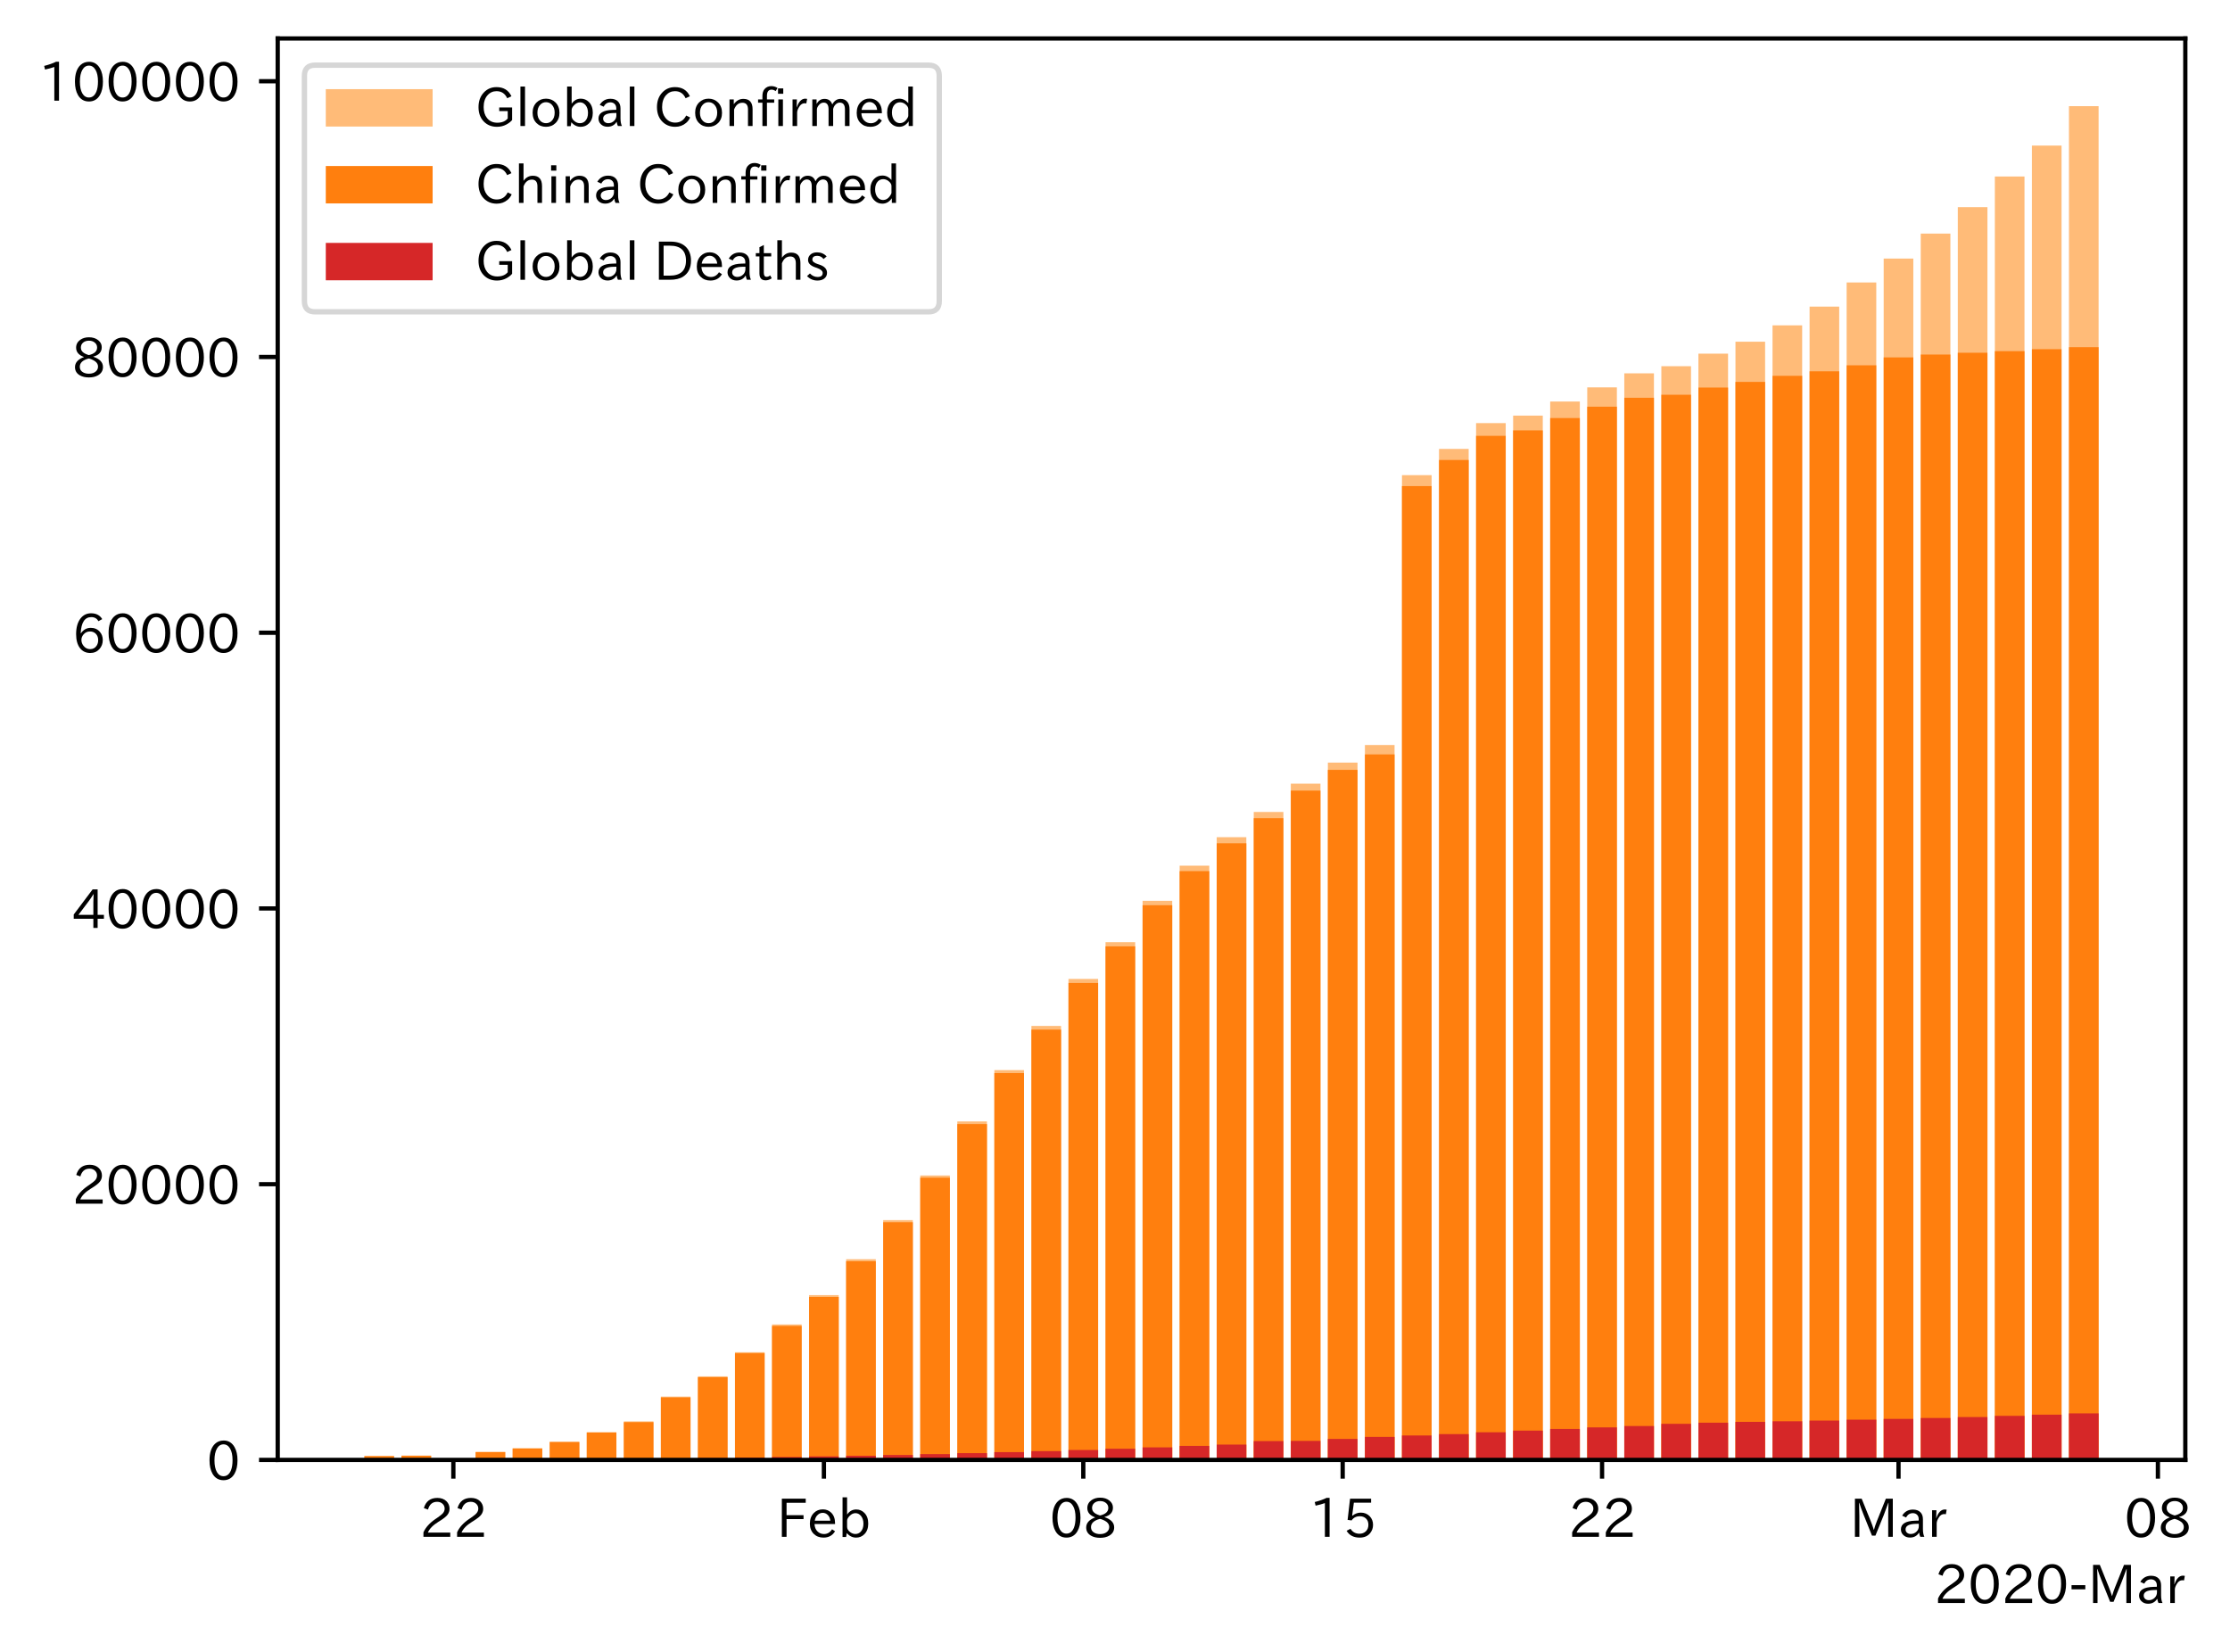 <?xml version="1.0" encoding="utf-8" standalone="no"?>
<!DOCTYPE svg PUBLIC "-//W3C//DTD SVG 1.1//EN"
  "http://www.w3.org/Graphics/SVG/1.1/DTD/svg11.dtd">
<!-- Created with matplotlib (https://matplotlib.org/) -->
<svg height="309.293pt" version="1.1" viewBox="0 0 417.476 309.293" width="417.476pt" xmlns="http://www.w3.org/2000/svg" xmlns:xlink="http://www.w3.org/1999/xlink">
 <defs>
  <style type="text/css">
*{stroke-linecap:butt;stroke-linejoin:round;}
  </style>
 </defs>
 <g id="figure_1">
  <g id="patch_1">
   <path d="M 0 309.293 
L 417.476 309.293 
L 417.476 0 
L 0 0 
z
" style="fill:#ffffff;"/>
  </g>
  <g id="axes_1">
   <g id="patch_2">
    <path d="M 51.991 273.312 
L 409.111 273.312 
L 409.111 7.2 
L 51.991 7.2 
z
" style="fill:#ffffff;"/>
   </g>
   <g id="patch_3">
    <path clip-path="url(#ped56b3bb33)" d="M 68.223 273.312 
L 73.773 273.312 
L 73.773 272.584 
L 68.223 272.584 
z
" style="fill:#ffbb78;"/>
   </g>
   <g id="patch_4">
    <path clip-path="url(#ped56b3bb33)" d="M 75.16 273.312 
L 80.71 273.312 
L 80.71 272.502 
L 75.16 272.502 
z
" style="fill:#ffbb78;"/>
   </g>
   <g id="patch_5">
    <path clip-path="url(#ped56b3bb33)" d="M 89.035 273.312 
L 94.584 273.312 
L 94.584 271.812 
L 89.035 271.812 
z
" style="fill:#ffbb78;"/>
   </g>
   <g id="patch_6">
    <path clip-path="url(#ped56b3bb33)" d="M 95.972 273.312 
L 101.521 273.312 
L 101.521 271.128 
L 95.972 271.128 
z
" style="fill:#ffbb78;"/>
   </g>
   <g id="patch_7">
    <path clip-path="url(#ped56b3bb33)" d="M 102.909 273.312 
L 108.458 273.312 
L 108.458 269.905 
L 102.909 269.905 
z
" style="fill:#ffbb78;"/>
   </g>
   <g id="patch_8">
    <path clip-path="url(#ped56b3bb33)" d="M 109.846 273.312 
L 115.395 273.312 
L 115.395 268.114 
L 109.846 268.114 
z
" style="fill:#ffbb78;"/>
   </g>
   <g id="patch_9">
    <path clip-path="url(#ped56b3bb33)" d="M 116.783 273.312 
L 122.332 273.312 
L 122.332 266.09 
L 116.783 266.09 
z
" style="fill:#ffbb78;"/>
   </g>
   <g id="patch_10">
    <path clip-path="url(#ped56b3bb33)" d="M 123.72 273.312 
L 129.27 273.312 
L 129.27 261.457 
L 123.72 261.457 
z
" style="fill:#ffbb78;"/>
   </g>
   <g id="patch_11">
    <path clip-path="url(#ped56b3bb33)" d="M 130.657 273.312 
L 136.207 273.312 
L 136.207 257.658 
L 130.657 257.658 
z
" style="fill:#ffbb78;"/>
   </g>
   <g id="patch_12">
    <path clip-path="url(#ped56b3bb33)" d="M 137.594 273.312 
L 143.144 273.312 
L 143.144 253.133 
L 137.594 253.133 
z
" style="fill:#ffbb78;"/>
   </g>
   <g id="patch_13">
    <path clip-path="url(#ped56b3bb33)" d="M 144.531 273.312 
L 150.081 273.312 
L 150.081 247.95 
L 144.531 247.95 
z
" style="fill:#ffbb78;"/>
   </g>
   <g id="patch_14">
    <path clip-path="url(#ped56b3bb33)" d="M 151.468 273.312 
L 157.018 273.312 
L 157.018 242.461 
L 151.468 242.461 
z
" style="fill:#ffbb78;"/>
   </g>
   <g id="patch_15">
    <path clip-path="url(#ped56b3bb33)" d="M 158.405 273.312 
L 163.955 273.312 
L 163.955 235.739 
L 158.405 235.739 
z
" style="fill:#ffbb78;"/>
   </g>
   <g id="patch_16">
    <path clip-path="url(#ped56b3bb33)" d="M 165.342 273.312 
L 170.892 273.312 
L 170.892 228.425 
L 165.342 228.425 
z
" style="fill:#ffbb78;"/>
   </g>
   <g id="patch_17">
    <path clip-path="url(#ped56b3bb33)" d="M 172.279 273.312 
L 177.829 273.312 
L 177.829 220.065 
L 172.279 220.065 
z
" style="fill:#ffbb78;"/>
   </g>
   <g id="patch_18">
    <path clip-path="url(#ped56b3bb33)" d="M 179.216 273.312 
L 184.766 273.312 
L 184.766 209.937 
L 179.216 209.937 
z
" style="fill:#ffbb78;"/>
   </g>
   <g id="patch_19">
    <path clip-path="url(#ped56b3bb33)" d="M 186.153 273.312 
L 191.703 273.312 
L 191.703 200.33 
L 186.153 200.33 
z
" style="fill:#ffbb78;"/>
   </g>
   <g id="patch_20">
    <path clip-path="url(#ped56b3bb33)" d="M 193.09 273.312 
L 198.64 273.312 
L 198.64 192.057 
L 193.09 192.057 
z
" style="fill:#ffbb78;"/>
   </g>
   <g id="patch_21">
    <path clip-path="url(#ped56b3bb33)" d="M 200.028 273.312 
L 205.577 273.312 
L 205.577 183.269 
L 200.028 183.269 
z
" style="fill:#ffbb78;"/>
   </g>
   <g id="patch_22">
    <path clip-path="url(#ped56b3bb33)" d="M 206.965 273.312 
L 212.514 273.312 
L 212.514 176.372 
L 206.965 176.372 
z
" style="fill:#ffbb78;"/>
   </g>
   <g id="patch_23">
    <path clip-path="url(#ped56b3bb33)" d="M 213.902 273.312 
L 219.451 273.312 
L 219.451 168.639 
L 213.902 168.639 
z
" style="fill:#ffbb78;"/>
   </g>
   <g id="patch_24">
    <path clip-path="url(#ped56b3bb33)" d="M 220.839 273.312 
L 226.388 273.312 
L 226.388 162.06 
L 220.839 162.06 
z
" style="fill:#ffbb78;"/>
   </g>
   <g id="patch_25">
    <path clip-path="url(#ped56b3bb33)" d="M 227.776 273.312 
L 233.325 273.312 
L 233.325 156.723 
L 227.776 156.723 
z
" style="fill:#ffbb78;"/>
   </g>
   <g id="patch_26">
    <path clip-path="url(#ped56b3bb33)" d="M 234.713 273.312 
L 240.263 273.312 
L 240.263 152.01 
L 234.713 152.01 
z
" style="fill:#ffbb78;"/>
   </g>
   <g id="patch_27">
    <path clip-path="url(#ped56b3bb33)" d="M 241.65 273.312 
L 247.2 273.312 
L 247.2 146.703 
L 241.65 146.703 
z
" style="fill:#ffbb78;"/>
   </g>
   <g id="patch_28">
    <path clip-path="url(#ped56b3bb33)" d="M 248.587 273.312 
L 254.137 273.312 
L 254.137 142.762 
L 248.587 142.762 
z
" style="fill:#ffbb78;"/>
   </g>
   <g id="patch_29">
    <path clip-path="url(#ped56b3bb33)" d="M 255.524 273.312 
L 261.074 273.312 
L 261.074 139.466 
L 255.524 139.466 
z
" style="fill:#ffbb78;"/>
   </g>
   <g id="patch_30">
    <path clip-path="url(#ped56b3bb33)" d="M 262.461 273.312 
L 268.011 273.312 
L 268.011 88.949 
L 262.461 88.949 
z
" style="fill:#ffbb78;"/>
   </g>
   <g id="patch_31">
    <path clip-path="url(#ped56b3bb33)" d="M 269.398 273.312 
L 274.948 273.312 
L 274.948 84.037 
L 269.398 84.037 
z
" style="fill:#ffbb78;"/>
   </g>
   <g id="patch_32">
    <path clip-path="url(#ped56b3bb33)" d="M 276.335 273.312 
L 281.885 273.312 
L 281.885 79.206 
L 276.335 79.206 
z
" style="fill:#ffbb78;"/>
   </g>
   <g id="patch_33">
    <path clip-path="url(#ped56b3bb33)" d="M 283.272 273.312 
L 288.822 273.312 
L 288.822 77.801 
L 283.272 77.801 
z
" style="fill:#ffbb78;"/>
   </g>
   <g id="patch_34">
    <path clip-path="url(#ped56b3bb33)" d="M 290.209 273.312 
L 295.759 273.312 
L 295.759 75.166 
L 290.209 75.166 
z
" style="fill:#ffbb78;"/>
   </g>
   <g id="patch_35">
    <path clip-path="url(#ped56b3bb33)" d="M 297.146 273.312 
L 302.696 273.312 
L 302.696 72.521 
L 297.146 72.521 
z
" style="fill:#ffbb78;"/>
   </g>
   <g id="patch_36">
    <path clip-path="url(#ped56b3bb33)" d="M 304.083 273.312 
L 309.633 273.312 
L 309.633 69.896 
L 304.083 69.896 
z
" style="fill:#ffbb78;"/>
   </g>
   <g id="patch_37">
    <path clip-path="url(#ped56b3bb33)" d="M 311.021 273.312 
L 316.57 273.312 
L 316.57 68.553 
L 311.021 68.553 
z
" style="fill:#ffbb78;"/>
   </g>
   <g id="patch_38">
    <path clip-path="url(#ped56b3bb33)" d="M 317.958 273.312 
L 323.507 273.312 
L 323.507 66.21 
L 317.958 66.21 
z
" style="fill:#ffbb78;"/>
   </g>
   <g id="patch_39">
    <path clip-path="url(#ped56b3bb33)" d="M 324.895 273.312 
L 330.444 273.312 
L 330.444 63.964 
L 324.895 63.964 
z
" style="fill:#ffbb78;"/>
   </g>
   <g id="patch_40">
    <path clip-path="url(#ped56b3bb33)" d="M 331.832 273.312 
L 337.381 273.312 
L 337.381 60.906 
L 331.832 60.906 
z
" style="fill:#ffbb78;"/>
   </g>
   <g id="patch_41">
    <path clip-path="url(#ped56b3bb33)" d="M 338.769 273.312 
L 344.318 273.312 
L 344.318 57.401 
L 338.769 57.401 
z
" style="fill:#ffbb78;"/>
   </g>
   <g id="patch_42">
    <path clip-path="url(#ped56b3bb33)" d="M 345.706 273.312 
L 351.256 273.312 
L 351.256 52.881 
L 345.706 52.881 
z
" style="fill:#ffbb78;"/>
   </g>
   <g id="patch_43">
    <path clip-path="url(#ped56b3bb33)" d="M 352.643 273.312 
L 358.193 273.312 
L 358.193 48.406 
L 352.643 48.406 
z
" style="fill:#ffbb78;"/>
   </g>
   <g id="patch_44">
    <path clip-path="url(#ped56b3bb33)" d="M 359.58 273.312 
L 365.13 273.312 
L 365.13 43.731 
L 359.58 43.731 
z
" style="fill:#ffbb78;"/>
   </g>
   <g id="patch_45">
    <path clip-path="url(#ped56b3bb33)" d="M 366.517 273.312 
L 372.067 273.312 
L 372.067 38.771 
L 366.517 38.771 
z
" style="fill:#ffbb78;"/>
   </g>
   <g id="patch_46">
    <path clip-path="url(#ped56b3bb33)" d="M 373.454 273.312 
L 379.004 273.312 
L 379.004 33.041 
L 373.454 33.041 
z
" style="fill:#ffbb78;"/>
   </g>
   <g id="patch_47">
    <path clip-path="url(#ped56b3bb33)" d="M 380.391 273.312 
L 385.941 273.312 
L 385.941 27.251 
L 380.391 27.251 
z
" style="fill:#ffbb78;"/>
   </g>
   <g id="patch_48">
    <path clip-path="url(#ped56b3bb33)" d="M 387.328 273.312 
L 392.878 273.312 
L 392.878 19.872 
L 387.328 19.872 
z
" style="fill:#ffbb78;"/>
   </g>
   <g id="patch_49">
    <path clip-path="url(#ped56b3bb33)" d="M 68.223 273.312 
L 73.773 273.312 
L 73.773 272.594 
L 68.223 272.594 
z
" style="fill:#ff7f0e;"/>
   </g>
   <g id="patch_50">
    <path clip-path="url(#ped56b3bb33)" d="M 75.16 273.312 
L 80.71 273.312 
L 80.71 272.514 
L 75.16 272.514 
z
" style="fill:#ff7f0e;"/>
   </g>
   <g id="patch_51">
    <path clip-path="url(#ped56b3bb33)" d="M 89.035 273.312 
L 94.584 273.312 
L 94.584 271.838 
L 89.035 271.838 
z
" style="fill:#ff7f0e;"/>
   </g>
   <g id="patch_52">
    <path clip-path="url(#ped56b3bb33)" d="M 95.972 273.312 
L 101.521 273.312 
L 101.521 271.17 
L 95.972 271.17 
z
" style="fill:#ff7f0e;"/>
   </g>
   <g id="patch_53">
    <path clip-path="url(#ped56b3bb33)" d="M 102.909 273.312 
L 108.458 273.312 
L 108.458 269.964 
L 102.909 269.964 
z
" style="fill:#ff7f0e;"/>
   </g>
   <g id="patch_54">
    <path clip-path="url(#ped56b3bb33)" d="M 109.846 273.312 
L 115.395 273.312 
L 115.395 268.189 
L 109.846 268.189 
z
" style="fill:#ff7f0e;"/>
   </g>
   <g id="patch_55">
    <path clip-path="url(#ped56b3bb33)" d="M 116.783 273.312 
L 122.332 273.312 
L 122.332 266.237 
L 116.783 266.237 
z
" style="fill:#ff7f0e;"/>
   </g>
   <g id="patch_56">
    <path clip-path="url(#ped56b3bb33)" d="M 123.72 273.312 
L 129.27 273.312 
L 129.27 261.602 
L 123.72 261.602 
z
" style="fill:#ff7f0e;"/>
   </g>
   <g id="patch_57">
    <path clip-path="url(#ped56b3bb33)" d="M 130.657 273.312 
L 136.207 273.312 
L 136.207 257.833 
L 130.657 257.833 
z
" style="fill:#ff7f0e;"/>
   </g>
   <g id="patch_58">
    <path clip-path="url(#ped56b3bb33)" d="M 137.594 273.312 
L 143.144 273.312 
L 143.144 253.345 
L 137.594 253.345 
z
" style="fill:#ff7f0e;"/>
   </g>
   <g id="patch_59">
    <path clip-path="url(#ped56b3bb33)" d="M 144.531 273.312 
L 150.081 273.312 
L 150.081 248.224 
L 144.531 248.224 
z
" style="fill:#ff7f0e;"/>
   </g>
   <g id="patch_60">
    <path clip-path="url(#ped56b3bb33)" d="M 151.468 273.312 
L 157.018 273.312 
L 157.018 242.801 
L 151.468 242.801 
z
" style="fill:#ff7f0e;"/>
   </g>
   <g id="patch_61">
    <path clip-path="url(#ped56b3bb33)" d="M 158.405 273.312 
L 163.955 273.312 
L 163.955 236.116 
L 158.405 236.116 
z
" style="fill:#ff7f0e;"/>
   </g>
   <g id="patch_62">
    <path clip-path="url(#ped56b3bb33)" d="M 165.342 273.312 
L 170.892 273.312 
L 170.892 228.82 
L 165.342 228.82 
z
" style="fill:#ff7f0e;"/>
   </g>
   <g id="patch_63">
    <path clip-path="url(#ped56b3bb33)" d="M 172.279 273.312 
L 177.829 273.312 
L 177.829 220.475 
L 172.279 220.475 
z
" style="fill:#ff7f0e;"/>
   </g>
   <g id="patch_64">
    <path clip-path="url(#ped56b3bb33)" d="M 179.216 273.312 
L 184.766 273.312 
L 184.766 210.429 
L 179.216 210.429 
z
" style="fill:#ff7f0e;"/>
   </g>
   <g id="patch_65">
    <path clip-path="url(#ped56b3bb33)" d="M 186.153 273.312 
L 191.703 273.312 
L 191.703 200.887 
L 186.153 200.887 
z
" style="fill:#ff7f0e;"/>
   </g>
   <g id="patch_66">
    <path clip-path="url(#ped56b3bb33)" d="M 193.09 273.312 
L 198.64 273.312 
L 198.64 192.754 
L 193.09 192.754 
z
" style="fill:#ff7f0e;"/>
   </g>
   <g id="patch_67">
    <path clip-path="url(#ped56b3bb33)" d="M 200.028 273.312 
L 205.577 273.312 
L 205.577 184.012 
L 200.028 184.012 
z
" style="fill:#ff7f0e;"/>
   </g>
   <g id="patch_68">
    <path clip-path="url(#ped56b3bb33)" d="M 206.965 273.312 
L 212.514 273.312 
L 212.514 177.165 
L 206.965 177.165 
z
" style="fill:#ff7f0e;"/>
   </g>
   <g id="patch_69">
    <path clip-path="url(#ped56b3bb33)" d="M 213.902 273.312 
L 219.451 273.312 
L 219.451 169.463 
L 213.902 169.463 
z
" style="fill:#ff7f0e;"/>
   </g>
   <g id="patch_70">
    <path clip-path="url(#ped56b3bb33)" d="M 220.839 273.312 
L 226.388 273.312 
L 226.388 163.08 
L 220.839 163.08 
z
" style="fill:#ff7f0e;"/>
   </g>
   <g id="patch_71">
    <path clip-path="url(#ped56b3bb33)" d="M 227.776 273.312 
L 233.325 273.312 
L 233.325 157.861 
L 227.776 157.861 
z
" style="fill:#ff7f0e;"/>
   </g>
   <g id="patch_72">
    <path clip-path="url(#ped56b3bb33)" d="M 234.713 273.312 
L 240.263 273.312 
L 240.263 153.163 
L 234.713 153.163 
z
" style="fill:#ff7f0e;"/>
   </g>
   <g id="patch_73">
    <path clip-path="url(#ped56b3bb33)" d="M 241.65 273.312 
L 247.2 273.312 
L 247.2 148.006 
L 241.65 148.006 
z
" style="fill:#ff7f0e;"/>
   </g>
   <g id="patch_74">
    <path clip-path="url(#ped56b3bb33)" d="M 248.587 273.312 
L 254.137 273.312 
L 254.137 144.119 
L 248.587 144.119 
z
" style="fill:#ff7f0e;"/>
   </g>
   <g id="patch_75">
    <path clip-path="url(#ped56b3bb33)" d="M 255.524 273.312 
L 261.074 273.312 
L 261.074 141.229 
L 255.524 141.229 
z
" style="fill:#ff7f0e;"/>
   </g>
   <g id="patch_76">
    <path clip-path="url(#ped56b3bb33)" d="M 262.461 273.312 
L 268.011 273.312 
L 268.011 90.998 
L 262.461 90.998 
z
" style="fill:#ff7f0e;"/>
   </g>
   <g id="patch_77">
    <path clip-path="url(#ped56b3bb33)" d="M 269.398 273.312 
L 274.948 273.312 
L 274.948 86.112 
L 269.398 86.112 
z
" style="fill:#ff7f0e;"/>
   </g>
   <g id="patch_78">
    <path clip-path="url(#ped56b3bb33)" d="M 276.335 273.312 
L 281.885 273.312 
L 281.885 81.59 
L 276.335 81.59 
z
" style="fill:#ff7f0e;"/>
   </g>
   <g id="patch_79">
    <path clip-path="url(#ped56b3bb33)" d="M 283.272 273.312 
L 288.822 273.312 
L 288.822 80.571 
L 283.272 80.571 
z
" style="fill:#ff7f0e;"/>
   </g>
   <g id="patch_80">
    <path clip-path="url(#ped56b3bb33)" d="M 290.209 273.312 
L 295.759 273.312 
L 295.759 78.263 
L 290.209 78.263 
z
" style="fill:#ff7f0e;"/>
   </g>
   <g id="patch_81">
    <path clip-path="url(#ped56b3bb33)" d="M 297.146 273.312 
L 302.696 273.312 
L 302.696 76.139 
L 297.146 76.139 
z
" style="fill:#ff7f0e;"/>
   </g>
   <g id="patch_82">
    <path clip-path="url(#ped56b3bb33)" d="M 304.083 273.312 
L 309.633 273.312 
L 309.633 74.462 
L 304.083 74.462 
z
" style="fill:#ff7f0e;"/>
   </g>
   <g id="patch_83">
    <path clip-path="url(#ped56b3bb33)" d="M 311.021 273.312 
L 316.57 273.312 
L 316.57 73.894 
L 311.021 73.894 
z
" style="fill:#ff7f0e;"/>
   </g>
   <g id="patch_84">
    <path clip-path="url(#ped56b3bb33)" d="M 317.958 273.312 
L 323.507 273.312 
L 323.507 72.557 
L 317.958 72.557 
z
" style="fill:#ff7f0e;"/>
   </g>
   <g id="patch_85">
    <path clip-path="url(#ped56b3bb33)" d="M 324.895 273.312 
L 330.444 273.312 
L 330.444 71.496 
L 324.895 71.496 
z
" style="fill:#ff7f0e;"/>
   </g>
   <g id="patch_86">
    <path clip-path="url(#ped56b3bb33)" d="M 331.832 273.312 
L 337.381 273.312 
L 337.381 70.363 
L 331.832 70.363 
z
" style="fill:#ff7f0e;"/>
   </g>
   <g id="patch_87">
    <path clip-path="url(#ped56b3bb33)" d="M 338.769 273.312 
L 344.318 273.312 
L 344.318 69.508 
L 338.769 69.508 
z
" style="fill:#ff7f0e;"/>
   </g>
   <g id="patch_88">
    <path clip-path="url(#ped56b3bb33)" d="M 345.706 273.312 
L 351.256 273.312 
L 351.256 68.391 
L 345.706 68.391 
z
" style="fill:#ff7f0e;"/>
   </g>
   <g id="patch_89">
    <path clip-path="url(#ped56b3bb33)" d="M 352.643 273.312 
L 358.193 273.312 
L 358.193 66.909 
L 352.643 66.909 
z
" style="fill:#ff7f0e;"/>
   </g>
   <g id="patch_90">
    <path clip-path="url(#ped56b3bb33)" d="M 359.58 273.312 
L 365.13 273.312 
L 365.13 66.378 
L 359.58 66.378 
z
" style="fill:#ff7f0e;"/>
   </g>
   <g id="patch_91">
    <path clip-path="url(#ped56b3bb33)" d="M 366.517 273.312 
L 372.067 273.312 
L 372.067 66.042 
L 366.517 66.042 
z
" style="fill:#ff7f0e;"/>
   </g>
   <g id="patch_92">
    <path clip-path="url(#ped56b3bb33)" d="M 373.454 273.312 
L 379.004 273.312 
L 379.004 65.738 
L 373.454 65.738 
z
" style="fill:#ff7f0e;"/>
   </g>
   <g id="patch_93">
    <path clip-path="url(#ped56b3bb33)" d="M 380.391 273.312 
L 385.941 273.312 
L 385.941 65.368 
L 380.391 65.368 
z
" style="fill:#ff7f0e;"/>
   </g>
   <g id="patch_94">
    <path clip-path="url(#ped56b3bb33)" d="M 387.328 273.312 
L 392.878 273.312 
L 392.878 64.992 
L 387.328 64.992 
z
" style="fill:#ff7f0e;"/>
   </g>
   <g id="patch_95">
    <path clip-path="url(#ped56b3bb33)" d="M 68.223 273.312 
L 73.773 273.312 
L 73.773 273.297 
L 68.223 273.297 
z
" style="fill:#d62728;"/>
   </g>
   <g id="patch_96">
    <path clip-path="url(#ped56b3bb33)" d="M 75.16 273.312 
L 80.71 273.312 
L 80.71 273.297 
L 75.16 273.297 
z
" style="fill:#d62728;"/>
   </g>
   <g id="patch_97">
    <path clip-path="url(#ped56b3bb33)" d="M 89.035 273.312 
L 94.584 273.312 
L 94.584 273.268 
L 89.035 273.268 
z
" style="fill:#d62728;"/>
   </g>
   <g id="patch_98">
    <path clip-path="url(#ped56b3bb33)" d="M 95.972 273.312 
L 101.521 273.312 
L 101.521 273.247 
L 95.972 273.247 
z
" style="fill:#d62728;"/>
   </g>
   <g id="patch_99">
    <path clip-path="url(#ped56b3bb33)" d="M 102.909 273.312 
L 108.458 273.312 
L 108.458 273.206 
L 102.909 273.206 
z
" style="fill:#d62728;"/>
   </g>
   <g id="patch_100">
    <path clip-path="url(#ped56b3bb33)" d="M 109.846 273.312 
L 115.395 273.312 
L 115.395 273.167 
L 109.846 273.167 
z
" style="fill:#d62728;"/>
   </g>
   <g id="patch_101">
    <path clip-path="url(#ped56b3bb33)" d="M 116.783 273.312 
L 122.332 273.312 
L 122.332 273.106 
L 116.783 273.106 
z
" style="fill:#d62728;"/>
   </g>
   <g id="patch_102">
    <path clip-path="url(#ped56b3bb33)" d="M 123.72 273.312 
L 129.27 273.312 
L 129.27 273.038 
L 123.72 273.038 
z
" style="fill:#d62728;"/>
   </g>
   <g id="patch_103">
    <path clip-path="url(#ped56b3bb33)" d="M 130.657 273.312 
L 136.207 273.312 
L 136.207 272.971 
L 130.657 272.971 
z
" style="fill:#d62728;"/>
   </g>
   <g id="patch_104">
    <path clip-path="url(#ped56b3bb33)" d="M 137.594 273.312 
L 143.144 273.312 
L 143.144 272.873 
L 137.594 272.873 
z
" style="fill:#d62728;"/>
   </g>
   <g id="patch_105">
    <path clip-path="url(#ped56b3bb33)" d="M 144.531 273.312 
L 150.081 273.312 
L 150.081 272.762 
L 144.531 272.762 
z
" style="fill:#d62728;"/>
   </g>
   <g id="patch_106">
    <path clip-path="url(#ped56b3bb33)" d="M 151.468 273.312 
L 157.018 273.312 
L 157.018 272.644 
L 151.468 272.644 
z
" style="fill:#d62728;"/>
   </g>
   <g id="patch_107">
    <path clip-path="url(#ped56b3bb33)" d="M 158.405 273.312 
L 163.955 273.312 
L 163.955 272.525 
L 158.405 272.525 
z
" style="fill:#d62728;"/>
   </g>
   <g id="patch_108">
    <path clip-path="url(#ped56b3bb33)" d="M 165.342 273.312 
L 170.892 273.312 
L 170.892 272.378 
L 165.342 272.378 
z
" style="fill:#d62728;"/>
   </g>
   <g id="patch_109">
    <path clip-path="url(#ped56b3bb33)" d="M 172.279 273.312 
L 177.829 273.312 
L 177.829 272.212 
L 172.279 272.212 
z
" style="fill:#d62728;"/>
   </g>
   <g id="patch_110">
    <path clip-path="url(#ped56b3bb33)" d="M 179.216 273.312 
L 184.766 273.312 
L 184.766 272.042 
L 179.216 272.042 
z
" style="fill:#d62728;"/>
   </g>
   <g id="patch_111">
    <path clip-path="url(#ped56b3bb33)" d="M 186.153 273.312 
L 191.703 273.312 
L 191.703 271.854 
L 186.153 271.854 
z
" style="fill:#d62728;"/>
   </g>
   <g id="patch_112">
    <path clip-path="url(#ped56b3bb33)" d="M 193.09 273.312 
L 198.64 273.312 
L 198.64 271.665 
L 193.09 271.665 
z
" style="fill:#d62728;"/>
   </g>
   <g id="patch_113">
    <path clip-path="url(#ped56b3bb33)" d="M 200.028 273.312 
L 205.577 273.312 
L 205.577 271.443 
L 200.028 271.443 
z
" style="fill:#d62728;"/>
   </g>
   <g id="patch_114">
    <path clip-path="url(#ped56b3bb33)" d="M 206.965 273.312 
L 212.514 273.312 
L 212.514 271.214 
L 206.965 271.214 
z
" style="fill:#d62728;"/>
   </g>
   <g id="patch_115">
    <path clip-path="url(#ped56b3bb33)" d="M 213.902 273.312 
L 219.451 273.312 
L 219.451 270.963 
L 213.902 270.963 
z
" style="fill:#d62728;"/>
   </g>
   <g id="patch_116">
    <path clip-path="url(#ped56b3bb33)" d="M 220.839 273.312 
L 226.388 273.312 
L 226.388 270.684 
L 220.839 270.684 
z
" style="fill:#d62728;"/>
   </g>
   <g id="patch_117">
    <path clip-path="url(#ped56b3bb33)" d="M 227.776 273.312 
L 233.325 273.312 
L 233.325 270.434 
L 227.776 270.434 
z
" style="fill:#d62728;"/>
   </g>
   <g id="patch_118">
    <path clip-path="url(#ped56b3bb33)" d="M 234.713 273.312 
L 240.263 273.312 
L 240.263 269.779 
L 234.713 269.779 
z
" style="fill:#d62728;"/>
   </g>
   <g id="patch_119">
    <path clip-path="url(#ped56b3bb33)" d="M 241.65 273.312 
L 247.2 273.312 
L 247.2 269.742 
L 241.65 269.742 
z
" style="fill:#d62728;"/>
   </g>
   <g id="patch_120">
    <path clip-path="url(#ped56b3bb33)" d="M 248.587 273.312 
L 254.137 273.312 
L 254.137 269.373 
L 248.587 269.373 
z
" style="fill:#d62728;"/>
   </g>
   <g id="patch_121">
    <path clip-path="url(#ped56b3bb33)" d="M 255.524 273.312 
L 261.074 273.312 
L 261.074 269.004 
L 255.524 269.004 
z
" style="fill:#d62728;"/>
   </g>
   <g id="patch_122">
    <path clip-path="url(#ped56b3bb33)" d="M 262.461 273.312 
L 268.011 273.312 
L 268.011 268.731 
L 262.461 268.731 
z
" style="fill:#d62728;"/>
   </g>
   <g id="patch_123">
    <path clip-path="url(#ped56b3bb33)" d="M 269.398 273.312 
L 274.948 273.312 
L 274.948 268.478 
L 269.398 268.478 
z
" style="fill:#d62728;"/>
   </g>
   <g id="patch_124">
    <path clip-path="url(#ped56b3bb33)" d="M 276.335 273.312 
L 281.885 273.312 
L 281.885 268.127 
L 276.335 268.127 
z
" style="fill:#d62728;"/>
   </g>
   <g id="patch_125">
    <path clip-path="url(#ped56b3bb33)" d="M 283.272 273.312 
L 288.822 273.312 
L 288.822 267.817 
L 283.272 267.817 
z
" style="fill:#d62728;"/>
   </g>
   <g id="patch_126">
    <path clip-path="url(#ped56b3bb33)" d="M 290.209 273.312 
L 295.759 273.312 
L 295.759 267.512 
L 290.209 267.512 
z
" style="fill:#d62728;"/>
   </g>
   <g id="patch_127">
    <path clip-path="url(#ped56b3bb33)" d="M 297.146 273.312 
L 302.696 273.312 
L 302.696 267.223 
L 297.146 267.223 
z
" style="fill:#d62728;"/>
   </g>
   <g id="patch_128">
    <path clip-path="url(#ped56b3bb33)" d="M 304.083 273.312 
L 309.633 273.312 
L 309.633 266.957 
L 304.083 266.957 
z
" style="fill:#d62728;"/>
   </g>
   <g id="patch_129">
    <path clip-path="url(#ped56b3bb33)" d="M 311.021 273.312 
L 316.57 273.312 
L 316.57 266.555 
L 311.021 266.555 
z
" style="fill:#d62728;"/>
   </g>
   <g id="patch_130">
    <path clip-path="url(#ped56b3bb33)" d="M 317.958 273.312 
L 323.507 273.312 
L 323.507 266.343 
L 317.958 266.343 
z
" style="fill:#d62728;"/>
   </g>
   <g id="patch_131">
    <path clip-path="url(#ped56b3bb33)" d="M 324.895 273.312 
L 330.444 273.312 
L 330.444 266.186 
L 324.895 266.186 
z
" style="fill:#d62728;"/>
   </g>
   <g id="patch_132">
    <path clip-path="url(#ped56b3bb33)" d="M 331.832 273.312 
L 337.381 273.312 
L 337.381 266.075 
L 331.832 266.075 
z
" style="fill:#d62728;"/>
   </g>
   <g id="patch_133">
    <path clip-path="url(#ped56b3bb33)" d="M 338.769 273.312 
L 344.318 273.312 
L 344.318 265.935 
L 338.769 265.935 
z
" style="fill:#d62728;"/>
   </g>
   <g id="patch_134">
    <path clip-path="url(#ped56b3bb33)" d="M 345.706 273.312 
L 351.256 273.312 
L 351.256 265.765 
L 345.706 265.765 
z
" style="fill:#d62728;"/>
   </g>
   <g id="patch_135">
    <path clip-path="url(#ped56b3bb33)" d="M 352.643 273.312 
L 358.193 273.312 
L 358.193 265.628 
L 352.643 265.628 
z
" style="fill:#d62728;"/>
   </g>
   <g id="patch_136">
    <path clip-path="url(#ped56b3bb33)" d="M 359.58 273.312 
L 365.13 273.312 
L 365.13 265.458 
L 359.58 265.458 
z
" style="fill:#d62728;"/>
   </g>
   <g id="patch_137">
    <path clip-path="url(#ped56b3bb33)" d="M 366.517 273.312 
L 372.067 273.312 
L 372.067 265.28 
L 366.517 265.28 
z
" style="fill:#d62728;"/>
   </g>
   <g id="patch_138">
    <path clip-path="url(#ped56b3bb33)" d="M 373.454 273.312 
L 379.004 273.312 
L 379.004 265.058 
L 373.454 265.058 
z
" style="fill:#d62728;"/>
   </g>
   <g id="patch_139">
    <path clip-path="url(#ped56b3bb33)" d="M 380.391 273.312 
L 385.941 273.312 
L 385.941 264.841 
L 380.391 264.841 
z
" style="fill:#d62728;"/>
   </g>
   <g id="patch_140">
    <path clip-path="url(#ped56b3bb33)" d="M 387.328 273.312 
L 392.878 273.312 
L 392.878 264.588 
L 387.328 264.588 
z
" style="fill:#d62728;"/>
   </g>
   <g id="matplotlib.axis_1">
    <g id="xtick_1">
     <g id="line2d_1">
      <defs>
       <path d="M 0 0 
L 0 3.5 
" id="m14b916d8b8" style="stroke:#000000;stroke-width:0.8;"/>
      </defs>
      <g>
       <use style="stroke:#000000;stroke-width:0.8;" x="84.872" xlink:href="#m14b916d8b8" y="273.312"/>
      </g>
     </g>
     <g id="text_1">
      <!-- 22 -->
      <defs>
       <path d="M 57.172 0.984 
L 6.984 0.984 
L 6.984 9.281 
Q 12.891 23.047 29.594 34.422 
L 32.375 36.281 
Q 40.922 42.141 43.609 45.406 
Q 46.688 49.266 46.688 53.812 
Q 46.688 58.938 43.062 62.547 
Q 39.062 66.547 32.562 66.547 
Q 19.531 66.547 15.484 52 
L 7.766 54.781 
Q 13.328 73.828 33.062 73.828 
Q 43.844 73.828 50.25 67.438 
Q 55.859 61.672 55.859 53.516 
Q 55.859 47.469 52.25 42.531 
Q 48.922 37.75 36.969 30.281 
L 34.859 29 
Q 19.625 19.578 15.281 8.891 
L 57.172 8.891 
z
" id="IPAexGothic-50"/>
      </defs>
      <g transform="translate(78.574 287.803)scale(0.1 -0.1)">
       <use xlink:href="#IPAexGothic-50"/>
       <use x="62.988" xlink:href="#IPAexGothic-50"/>
      </g>
     </g>
    </g>
    <g id="xtick_2">
     <g id="line2d_2">
      <g>
       <use style="stroke:#000000;stroke-width:0.8;" x="154.243" xlink:href="#m14b916d8b8" y="273.312"/>
      </g>
     </g>
     <g id="text_2">
      <!-- Feb -->
      <defs>
       <path d="M 54.203 64.703 
L 18.312 64.703 
L 18.312 41.5 
L 50.094 41.5 
L 50.094 34.188 
L 18.312 34.188 
L 18.312 0.984 
L 9.516 0.984 
L 9.516 72.406 
L 54.203 72.406 
z
" id="IPAexGothic-70"/>
       <path d="M 13.484 24.906 
Q 13.922 16.266 18.891 11.281 
Q 23.969 6.203 31.203 6.203 
Q 40.719 6.203 46.297 15.094 
L 51.906 11.375 
Q 44.828 -0.484 30.172 -0.484 
Q 19.094 -0.484 11.969 6.594 
Q 4.781 13.812 4.781 25.641 
Q 4.781 38.188 12.312 45.703 
Q 19 52.391 29 52.391 
Q 38.422 52.391 44.781 46.188 
Q 51.906 38.969 51.906 26.906 
L 51.906 24.906 
z
M 43.062 31.203 
Q 42.328 37.984 38.281 41.891 
Q 34.281 45.906 28.812 45.906 
Q 22.469 45.906 17.969 40.484 
Q 14.891 36.812 13.969 31.203 
z
" id="IPAexGothic-101"/>
       <path d="M 17.578 42.672 
Q 24.219 52.203 34.672 52.203 
Q 43.562 52.203 49.859 45.906 
Q 57.172 38.578 57.172 25.688 
Q 57.172 13.094 49.859 5.812 
Q 43.562 -0.484 34.469 -0.484 
Q 24.359 -0.484 17 8.062 
L 15.766 0.688 
L 9.078 0.688 
L 9.078 74.906 
L 17.578 74.906 
z
M 17.578 31.203 
L 17.578 19.578 
Q 17.578 13.875 23.875 9.375 
Q 28.172 6.297 33.109 6.297 
Q 38.875 6.297 42.875 10.297 
Q 48.188 15.766 48.188 25.484 
Q 48.188 34.281 43.797 39.891 
Q 39.453 45.312 33.203 45.312 
Q 27.484 45.312 22.469 40.281 
Q 17.578 35.406 17.578 31.203 
z
" id="IPAexGothic-98"/>
      </defs>
      <g transform="translate(145.419 287.803)scale(0.1 -0.1)">
       <use xlink:href="#IPAexGothic-70"/>
       <use x="57.178" xlink:href="#IPAexGothic-101"/>
       <use x="114.062" xlink:href="#IPAexGothic-98"/>
      </g>
     </g>
    </g>
    <g id="xtick_3">
     <g id="line2d_3">
      <g>
       <use style="stroke:#000000;stroke-width:0.8;" x="202.802" xlink:href="#m14b916d8b8" y="273.312"/>
      </g>
     </g>
     <g id="text_3">
      <!-- 08 -->
      <defs>
       <path d="M 31.844 73.828 
Q 45.016 73.828 52.094 61.625 
Q 57.719 51.953 57.719 36.625 
Q 57.719 21.438 52.094 11.578 
Q 45.125 -0.484 31.5 -0.484 
Q 17.922 -0.484 10.938 11.578 
Q 5.328 21.438 5.328 36.719 
Q 5.328 58.016 15.625 67.719 
Q 22.172 73.828 31.844 73.828 
z
M 31.5 66.656 
Q 23.688 66.656 19.188 58.734 
Q 14.594 50.734 14.594 36.625 
Q 14.594 22.75 19.094 14.797 
Q 23.641 6.984 31.5 6.984 
Q 40.922 6.984 45.453 18.016 
Q 48.438 25.344 48.438 37.109 
Q 48.438 50.875 43.844 58.734 
Q 39.203 66.656 31.5 66.656 
z
" id="IPAexGothic-48"/>
       <path d="M 39.703 37.891 
Q 57.812 31.734 57.812 18.703 
Q 57.812 8.453 48.438 3.078 
Q 41.609 -0.875 31.5 -0.875 
Q 21.344 -0.875 14.5 3.078 
Q 5.422 8.297 5.422 18.406 
Q 5.422 31.062 22.016 37.203 
L 22.016 37.5 
Q 7.516 42.719 7.516 54.828 
Q 7.516 64.062 15.328 69.625 
Q 21.969 74.312 31.547 74.312 
Q 42.234 74.312 48.922 68.797 
Q 55.516 63.578 55.516 55.719 
Q 55.516 42.281 39.703 38.188 
z
M 31.594 41.016 
Q 46.828 44.625 46.828 55.125 
Q 46.828 61.188 41.797 64.844 
Q 37.703 67.922 31.5 67.922 
Q 25.094 67.922 20.797 64.5 
Q 16.406 60.891 16.406 55.031 
Q 16.406 49.219 21.094 45.703 
Q 23.344 43.891 26.906 42.531 
Q 31 40.875 31.594 41.016 
z
M 30.906 34.516 
Q 14.406 30.172 14.406 19 
Q 14.406 12.109 20.516 8.688 
Q 25.094 6.109 31.391 6.109 
Q 40.234 6.109 45.016 10.891 
Q 48.531 14.406 48.531 19.531 
Q 48.531 24.906 43.656 28.906 
Q 40.766 31.156 36.719 32.812 
Q 31.984 34.719 30.906 34.516 
z
" id="IPAexGothic-56"/>
      </defs>
      <g transform="translate(196.504 287.803)scale(0.1 -0.1)">
       <use xlink:href="#IPAexGothic-48"/>
       <use x="62.988" xlink:href="#IPAexGothic-56"/>
      </g>
     </g>
    </g>
    <g id="xtick_4">
     <g id="line2d_4">
      <g>
       <use style="stroke:#000000;stroke-width:0.8;" x="251.362" xlink:href="#m14b916d8b8" y="273.312"/>
      </g>
     </g>
     <g id="text_4">
      <!-- 15 -->
      <defs>
       <path d="M 38.484 0.984 
L 29.688 0.984 
L 29.688 64.109 
Q 21.438 61.281 12.312 59.328 
L 10.688 66.109 
Q 23.734 69.391 32.906 73.922 
L 38.484 73.922 
z
" id="IPAexGothic-49"/>
       <path d="M 18.406 40.672 
Q 25.531 46.297 33.938 46.297 
Q 44 46.297 50.641 39.5 
Q 56.844 33.016 56.844 23.391 
Q 56.844 14.656 51.516 8.016 
Q 44.828 -0.484 31.734 -0.484 
Q 14.984 -0.484 7.328 12.25 
L 14.656 16.062 
Q 20.453 6.781 31.453 6.781 
Q 38.531 6.781 43.266 11.188 
Q 48.141 15.828 48.141 23.484 
Q 48.141 30.719 43.844 35.016 
Q 39.359 39.5 32.125 39.5 
Q 21.969 39.5 16.75 31.688 
L 9.234 32.672 
L 13.812 72.406 
L 53.219 72.406 
L 53.219 64.891 
L 20.953 64.891 
L 17.719 40.672 
z
" id="IPAexGothic-53"/>
      </defs>
      <g transform="translate(245.063 287.803)scale(0.1 -0.1)">
       <use xlink:href="#IPAexGothic-49"/>
       <use x="62.988" xlink:href="#IPAexGothic-53"/>
      </g>
     </g>
    </g>
    <g id="xtick_5">
     <g id="line2d_5">
      <g>
       <use style="stroke:#000000;stroke-width:0.8;" x="299.921" xlink:href="#m14b916d8b8" y="273.312"/>
      </g>
     </g>
     <g id="text_5">
      <!-- 22 -->
      <g transform="translate(293.623 287.803)scale(0.1 -0.1)">
       <use xlink:href="#IPAexGothic-50"/>
       <use x="62.988" xlink:href="#IPAexGothic-50"/>
      </g>
     </g>
    </g>
    <g id="xtick_6">
     <g id="line2d_6">
      <g>
       <use style="stroke:#000000;stroke-width:0.8;" x="355.418" xlink:href="#m14b916d8b8" y="273.312"/>
      </g>
     </g>
     <g id="text_6">
      <!-- Mar -->
      <defs>
       <path d="M 80.422 0.984 
L 71.828 0.984 
L 71.828 39.594 
Q 71.828 51.266 72.406 64.594 
L 72.016 64.594 
Q 68.062 53.266 63.531 41.797 
L 47.906 3.266 
L 41.406 3.266 
L 25.641 42.578 
Q 20.75 54.781 17.625 64.703 
L 17.234 64.703 
Q 17.828 48.922 17.828 39.891 
L 17.828 0.984 
L 9.516 0.984 
L 9.516 72.406 
L 22.125 72.406 
L 39.109 30.375 
Q 42.141 23 44.828 14.156 
L 45.125 14.156 
Q 47.312 22.125 50.531 30.172 
L 67.438 72.406 
L 80.422 72.406 
z
" id="IPAexGothic-77"/>
       <path d="M 49.312 0.984 
L 41.75 0.984 
Q 39.984 4.734 39.547 8.688 
L 39.203 8.688 
Q 33.547 -0.391 22.312 -0.391 
Q 14.594 -0.391 9.719 4.5 
Q 5.422 8.797 5.422 14.984 
Q 5.422 30.422 32.031 31.203 
L 38.719 31.391 
L 38.719 33.984 
Q 38.719 39.203 35.75 42.188 
Q 32.625 45.312 27.734 45.312 
Q 19.344 45.312 15.141 37.156 
L 7.719 40.578 
Q 14.656 52 27.938 52 
Q 37.109 52 42.047 46.875 
Q 46.625 42.281 46.625 33.891 
L 46.625 15.578 
Q 46.625 6.25 49.312 0.984 
z
M 38.922 25.391 
L 33.453 25.297 
Q 14.109 24.859 14.109 14.891 
Q 14.109 11.375 16.406 9.078 
Q 19.234 6.297 23.828 6.297 
Q 30.219 6.297 34.906 10.984 
Q 38.922 15.141 38.922 21 
z
" id="IPAexGothic-97"/>
       <path d="M 36.078 51.812 
L 34.578 43.266 
Q 32.906 43.609 31.594 43.609 
Q 25.828 43.609 22.078 38.188 
Q 17.391 31.344 17.391 26.172 
L 17.391 0.984 
L 8.797 0.984 
L 8.797 50.781 
L 16.891 50.781 
L 16.5 35.984 
L 16.703 35.984 
Q 22.219 52.203 32.766 52.203 
Q 34.469 52.203 36.078 51.812 
z
" id="IPAexGothic-114"/>
      </defs>
      <g transform="translate(346.308 287.803)scale(0.1 -0.1)">
       <use xlink:href="#IPAexGothic-77"/>
       <use x="90.186" xlink:href="#IPAexGothic-97"/>
       <use x="145.166" xlink:href="#IPAexGothic-114"/>
      </g>
     </g>
    </g>
    <g id="xtick_7">
     <g id="line2d_7">
      <g>
       <use style="stroke:#000000;stroke-width:0.8;" x="403.977" xlink:href="#m14b916d8b8" y="273.312"/>
      </g>
     </g>
     <g id="text_7">
      <!-- 08 -->
      <g transform="translate(397.679 287.803)scale(0.1 -0.1)">
       <use xlink:href="#IPAexGothic-48"/>
       <use x="62.988" xlink:href="#IPAexGothic-56"/>
      </g>
     </g>
    </g>
    <g id="text_8">
     <!-- 2020-Mar -->
     <defs>
      <path d="M 30.766 26.609 
L 4.984 26.609 
L 4.984 34.422 
L 30.766 34.422 
z
" id="IPAexGothic-45"/>
     </defs>
     <g transform="translate(362.118 300.193)scale(0.1 -0.1)">
      <use xlink:href="#IPAexGothic-50"/>
      <use x="62.988" xlink:href="#IPAexGothic-48"/>
      <use x="125.977" xlink:href="#IPAexGothic-50"/>
      <use x="188.965" xlink:href="#IPAexGothic-48"/>
      <use x="251.953" xlink:href="#IPAexGothic-45"/>
      <use x="287.744" xlink:href="#IPAexGothic-77"/>
      <use x="377.93" xlink:href="#IPAexGothic-97"/>
      <use x="432.91" xlink:href="#IPAexGothic-114"/>
     </g>
    </g>
   </g>
   <g id="matplotlib.axis_2">
    <g id="ytick_1">
     <g id="line2d_8">
      <defs>
       <path d="M 0 0 
L -3.5 0 
" id="mf081e4c318" style="stroke:#000000;stroke-width:0.8;"/>
      </defs>
      <g>
       <use style="stroke:#000000;stroke-width:0.8;" x="51.991" xlink:href="#mf081e4c318" y="273.312"/>
      </g>
     </g>
     <g id="text_9">
      <!-- 0 -->
      <g transform="translate(38.692 277.057)scale(0.1 -0.1)">
       <use xlink:href="#IPAexGothic-48"/>
      </g>
     </g>
    </g>
    <g id="ytick_2">
     <g id="line2d_9">
      <g>
       <use style="stroke:#000000;stroke-width:0.8;" x="51.991" xlink:href="#mf081e4c318" y="221.691"/>
      </g>
     </g>
     <g id="text_10">
      <!-- 20000 -->
      <g transform="translate(13.498 225.436)scale(0.1 -0.1)">
       <use xlink:href="#IPAexGothic-50"/>
       <use x="62.988" xlink:href="#IPAexGothic-48"/>
       <use x="125.977" xlink:href="#IPAexGothic-48"/>
       <use x="188.965" xlink:href="#IPAexGothic-48"/>
       <use x="251.953" xlink:href="#IPAexGothic-48"/>
      </g>
     </g>
    </g>
    <g id="ytick_3">
     <g id="line2d_10">
      <g>
       <use style="stroke:#000000;stroke-width:0.8;" x="51.991" xlink:href="#mf081e4c318" y="170.069"/>
      </g>
     </g>
     <g id="text_11">
      <!-- 40000 -->
      <defs>
       <path d="M 59.578 18.109 
L 47.797 18.109 
L 47.797 0.984 
L 39.797 0.984 
L 39.797 18.109 
L 3.078 18.109 
L 3.078 26.125 
L 38.375 73.094 
L 47.797 73.094 
L 47.797 25.531 
L 59.578 25.531 
z
M 40.281 64.203 
L 39.984 64.203 
Q 35.594 57.125 31.297 51.312 
L 11.859 25.531 
L 39.797 25.531 
L 39.797 49.125 
Q 39.797 54.391 40.281 64.203 
z
" id="IPAexGothic-52"/>
      </defs>
      <g transform="translate(13.498 173.815)scale(0.1 -0.1)">
       <use xlink:href="#IPAexGothic-52"/>
       <use x="62.988" xlink:href="#IPAexGothic-48"/>
       <use x="125.977" xlink:href="#IPAexGothic-48"/>
       <use x="188.965" xlink:href="#IPAexGothic-48"/>
       <use x="251.953" xlink:href="#IPAexGothic-48"/>
      </g>
     </g>
    </g>
    <g id="ytick_4">
     <g id="line2d_11">
      <g>
       <use style="stroke:#000000;stroke-width:0.8;" x="51.991" xlink:href="#mf081e4c318" y="118.448"/>
      </g>
     </g>
     <g id="text_12">
      <!-- 60000 -->
      <defs>
       <path d="M 16.5 36.375 
Q 23.578 46.578 34.906 46.578 
Q 45.406 46.578 51.812 39.266 
Q 57.422 32.906 57.422 23.781 
Q 57.422 13.812 51.125 6.781 
Q 44.578 -0.484 34.031 -0.484 
Q 21.484 -0.484 14.406 9.078 
Q 7.516 18.406 7.516 34.812 
Q 7.516 53.516 15.828 64.203 
Q 23.344 73.828 35.5 73.828 
Q 49.859 73.828 56.391 62.891 
L 49.219 58.984 
Q 45.219 66.656 35.938 66.656 
Q 17.484 66.656 16.109 36.375 
z
M 33.453 39.797 
Q 26.312 39.797 21.625 34.469 
Q 17.438 29.688 17.438 24.078 
Q 17.438 18.062 21.141 13.188 
Q 26.125 6.688 33.734 6.688 
Q 41.703 6.688 45.953 13.188 
Q 48.828 17.625 48.828 23.484 
Q 48.828 30.375 45.016 34.812 
Q 40.625 39.797 33.453 39.797 
z
" id="IPAexGothic-54"/>
      </defs>
      <g transform="translate(13.498 122.193)scale(0.1 -0.1)">
       <use xlink:href="#IPAexGothic-54"/>
       <use x="62.988" xlink:href="#IPAexGothic-48"/>
       <use x="125.977" xlink:href="#IPAexGothic-48"/>
       <use x="188.965" xlink:href="#IPAexGothic-48"/>
       <use x="251.953" xlink:href="#IPAexGothic-48"/>
      </g>
     </g>
    </g>
    <g id="ytick_5">
     <g id="line2d_12">
      <g>
       <use style="stroke:#000000;stroke-width:0.8;" x="51.991" xlink:href="#mf081e4c318" y="66.827"/>
      </g>
     </g>
     <g id="text_13">
      <!-- 80000 -->
      <g transform="translate(13.498 70.572)scale(0.1 -0.1)">
       <use xlink:href="#IPAexGothic-56"/>
       <use x="62.988" xlink:href="#IPAexGothic-48"/>
       <use x="125.977" xlink:href="#IPAexGothic-48"/>
       <use x="188.965" xlink:href="#IPAexGothic-48"/>
       <use x="251.953" xlink:href="#IPAexGothic-48"/>
      </g>
     </g>
    </g>
    <g id="ytick_6">
     <g id="line2d_13">
      <g>
       <use style="stroke:#000000;stroke-width:0.8;" x="51.991" xlink:href="#mf081e4c318" y="15.205"/>
      </g>
     </g>
     <g id="text_14">
      <!-- 100000 -->
      <g transform="translate(7.2 18.951)scale(0.1 -0.1)">
       <use xlink:href="#IPAexGothic-49"/>
       <use x="62.988" xlink:href="#IPAexGothic-48"/>
       <use x="125.977" xlink:href="#IPAexGothic-48"/>
       <use x="188.965" xlink:href="#IPAexGothic-48"/>
       <use x="251.953" xlink:href="#IPAexGothic-48"/>
       <use x="314.941" xlink:href="#IPAexGothic-48"/>
      </g>
     </g>
    </g>
   </g>
   <g id="patch_141">
    <path d="M 51.991 273.312 
L 51.991 7.2 
" style="fill:none;stroke:#000000;stroke-linecap:square;stroke-linejoin:miter;stroke-width:0.8;"/>
   </g>
   <g id="patch_142">
    <path d="M 409.111 273.312 
L 409.111 7.2 
" style="fill:none;stroke:#000000;stroke-linecap:square;stroke-linejoin:miter;stroke-width:0.8;"/>
   </g>
   <g id="patch_143">
    <path d="M 51.991 273.312 
L 409.111 273.312 
" style="fill:none;stroke:#000000;stroke-linecap:square;stroke-linejoin:miter;stroke-width:0.8;"/>
   </g>
   <g id="patch_144">
    <path d="M 51.991 7.2 
L 409.111 7.2 
" style="fill:none;stroke:#000000;stroke-linecap:square;stroke-linejoin:miter;stroke-width:0.8;"/>
   </g>
   <g id="legend_1">
    <g id="patch_145">
     <path d="M 58.991 58.372 
L 173.836 58.372 
Q 175.836 58.372 175.836 56.372 
L 175.836 14.2 
Q 175.836 12.2 173.836 12.2 
L 58.991 12.2 
Q 56.991 12.2 56.991 14.2 
L 56.991 56.372 
Q 56.991 58.372 58.991 58.372 
z
" style="fill:#ffffff;opacity:0.8;stroke:#cccccc;stroke-linejoin:miter;"/>
    </g>
    <g id="patch_146">
     <path d="M 60.991 23.691 
L 80.991 23.691 
L 80.991 16.691 
L 60.991 16.691 
z
" style="fill:#ffbb78;"/>
    </g>
    <g id="text_15">
     <!-- Global Confirmed -->
     <defs>
      <path d="M 68.797 12.203 
Q 65.188 7.719 58.297 3.906 
Q 50.141 -0.484 40.484 -0.484 
Q 25.094 -0.484 15.438 9.812 
Q 5.906 19.922 5.906 36.328 
Q 5.906 53.219 15.828 63.719 
Q 25.297 73.828 39.594 73.828 
Q 59.375 73.828 67.578 56.688 
L 59.625 52.984 
Q 53.469 66.219 39.703 66.219 
Q 29.547 66.219 22.703 58.5 
Q 15.531 50.25 15.531 36.375 
Q 15.531 23.922 21.828 15.969 
Q 28.812 7.172 41.016 7.172 
Q 54.047 7.172 60.594 15.094 
L 60.594 29 
L 44.672 29 
L 44.672 35.797 
L 68.797 35.797 
z
" id="IPAexGothic-71"/>
      <path d="M 17.672 0.984 
L 9.078 0.984 
L 9.078 74.906 
L 17.672 74.906 
z
" id="IPAexGothic-108"/>
      <path d="M 29.984 52.203 
Q 40.531 52.203 47.75 45.125 
Q 55.172 37.703 55.172 25.594 
Q 55.172 13.875 47.906 6.594 
Q 40.766 -0.484 29.984 -0.484 
Q 19.188 -0.484 12.203 6.5 
Q 4.891 13.766 4.891 25.875 
Q 4.891 37.703 12.312 45.125 
Q 19.391 52.203 29.984 52.203 
z
M 29.984 45.609 
Q 23.734 45.609 19.391 41.109 
Q 13.875 35.594 13.875 25.781 
Q 13.875 16.109 19.281 10.688 
Q 23.688 6.297 29.984 6.297 
Q 36.422 6.297 40.766 10.797 
Q 46.188 16.219 46.188 26.125 
Q 46.188 35.453 40.672 41.109 
Q 36.188 45.609 29.984 45.609 
z
" id="IPAexGothic-111"/>
      <path id="IPAexGothic-32"/>
      <path d="M 68.016 17 
Q 65.328 10.844 60.297 6.688 
Q 51.766 -0.484 39.984 -0.484 
Q 24.812 -0.484 14.984 10.203 
Q 5.906 20.219 5.906 36.422 
Q 5.906 53.219 15.828 63.719 
Q 25.297 73.828 39.594 73.828 
Q 59.578 73.828 67.531 56.688 
L 59.516 52.984 
Q 53.516 66.219 39.703 66.219 
Q 29.547 66.219 22.703 58.5 
Q 15.531 50.25 15.531 36.281 
Q 15.531 24.219 21.625 16.5 
Q 28.766 7.375 40.047 7.375 
Q 54 7.375 60.594 20.609 
z
" id="IPAexGothic-67"/>
      <path d="M 52 0.984 
L 43.406 0.984 
L 43.406 31.891 
Q 43.406 44.578 32.906 44.578 
Q 22.312 44.578 17.391 31.891 
L 17.391 0.984 
L 8.797 0.984 
L 8.797 50.781 
L 16.797 50.781 
L 16.797 41.797 
Q 23.828 51.812 34.719 51.812 
Q 52 51.812 52 32.375 
z
" id="IPAexGothic-110"/>
      <path d="M 38.375 72.219 
L 34.812 66.312 
Q 31.109 69.094 27.203 69.094 
Q 18.5 69.094 18.5 57.375 
L 18.5 50.781 
L 32.078 50.781 
L 32.078 44.672 
L 18.5 44.672 
L 18.5 0.984 
L 10.016 0.984 
L 10.016 44.672 
L 1.906 44.672 
L 1.906 50.781 
L 10.016 50.781 
L 10.016 57.172 
Q 10.016 65.438 13.922 70.062 
Q 18.75 75.688 26.703 75.688 
Q 33.062 75.688 38.375 72.219 
z
" id="IPAexGothic-102"/>
      <path d="M 18.406 61.375 
L 8.594 61.375 
L 8.594 71.391 
L 18.406 71.391 
z
M 17.781 0.984 
L 9.188 0.984 
L 9.188 50.781 
L 17.781 50.781 
z
" id="IPAexGothic-105"/>
      <path d="M 78.469 0.984 
L 69.875 0.984 
L 69.875 32.172 
Q 69.875 44.828 60.109 44.828 
Q 55.469 44.828 51.609 40.531 
Q 48.875 37.453 47.797 32.859 
L 47.797 0.984 
L 39.203 0.984 
L 39.203 32.281 
Q 39.203 44.828 29.984 44.828 
Q 25.094 44.828 21.391 40.531 
Q 17.391 36.031 17.391 31.891 
L 17.391 0.984 
L 8.797 0.984 
L 8.797 50.781 
L 16.797 50.781 
L 16.797 42.188 
Q 21.734 51.812 31.688 51.812 
Q 42.578 51.812 46.188 41.359 
Q 51.609 51.812 61.766 51.812 
Q 69.969 51.812 74.562 46 
Q 78.469 41.219 78.469 32.375 
z
" id="IPAexGothic-109"/>
      <path d="M 52.984 0.984 
L 45.172 0.984 
L 45.172 9.672 
Q 38.141 -0.484 27.391 -0.484 
Q 18.453 -0.484 12.312 5.812 
Q 4.891 13.188 4.891 25.984 
Q 4.891 38.531 12.062 45.906 
Q 18.266 52.203 27.391 52.203 
Q 37.25 52.203 44.484 43.891 
L 44.484 74.906 
L 52.984 74.906 
z
M 44.484 20.359 
L 44.484 32.766 
Q 44.484 37.703 38.375 42.281 
Q 34.078 45.406 28.953 45.406 
Q 23.188 45.406 19.188 41.406 
Q 13.875 36.078 13.875 26.219 
Q 13.875 17.328 18.266 11.719 
Q 22.516 6.391 28.859 6.391 
Q 36.281 6.391 41.5 13.672 
Q 44.484 17.719 44.484 20.359 
z
" id="IPAexGothic-100"/>
     </defs>
     <g transform="translate(88.991 23.691)scale(0.1 -0.1)">
      <use xlink:href="#IPAexGothic-71"/>
      <use x="75.293" xlink:href="#IPAexGothic-108"/>
      <use x="102.295" xlink:href="#IPAexGothic-111"/>
      <use x="162.695" xlink:href="#IPAexGothic-98"/>
      <use x="225.098" xlink:href="#IPAexGothic-97"/>
      <use x="280.078" xlink:href="#IPAexGothic-108"/>
      <use x="307.08" xlink:href="#IPAexGothic-32"/>
      <use x="334.082" xlink:href="#IPAexGothic-67"/>
      <use x="406.592" xlink:href="#IPAexGothic-111"/>
      <use x="466.992" xlink:href="#IPAexGothic-110"/>
      <use x="527.393" xlink:href="#IPAexGothic-102"/>
      <use x="558.008" xlink:href="#IPAexGothic-105"/>
      <use x="585.01" xlink:href="#IPAexGothic-114"/>
      <use x="622.021" xlink:href="#IPAexGothic-109"/>
      <use x="709.131" xlink:href="#IPAexGothic-101"/>
      <use x="766.016" xlink:href="#IPAexGothic-100"/>
     </g>
    </g>
    <g id="patch_147">
     <path d="M 60.991 38.081 
L 80.991 38.081 
L 80.991 31.081 
L 60.991 31.081 
z
" style="fill:#ff7f0e;"/>
    </g>
    <g id="text_16">
     <!-- China Confirmed -->
     <defs>
      <path d="M 52.297 0.984 
L 43.703 0.984 
L 43.703 31.891 
Q 43.703 44.578 33.297 44.578 
Q 22.609 44.578 17.672 31.891 
L 17.672 0.984 
L 9.078 0.984 
L 9.078 74.906 
L 17.672 74.906 
L 17.672 42.281 
Q 24.469 51.812 35.109 51.812 
Q 52.297 51.812 52.297 32.375 
z
" id="IPAexGothic-104"/>
     </defs>
     <g transform="translate(88.991 38.081)scale(0.1 -0.1)">
      <use xlink:href="#IPAexGothic-67"/>
      <use x="72.51" xlink:href="#IPAexGothic-104"/>
      <use x="133.203" xlink:href="#IPAexGothic-105"/>
      <use x="160.205" xlink:href="#IPAexGothic-110"/>
      <use x="220.605" xlink:href="#IPAexGothic-97"/>
      <use x="275.586" xlink:href="#IPAexGothic-32"/>
      <use x="302.588" xlink:href="#IPAexGothic-67"/>
      <use x="375.098" xlink:href="#IPAexGothic-111"/>
      <use x="435.498" xlink:href="#IPAexGothic-110"/>
      <use x="495.898" xlink:href="#IPAexGothic-102"/>
      <use x="526.514" xlink:href="#IPAexGothic-105"/>
      <use x="553.516" xlink:href="#IPAexGothic-114"/>
      <use x="590.527" xlink:href="#IPAexGothic-109"/>
      <use x="677.637" xlink:href="#IPAexGothic-101"/>
      <use x="734.521" xlink:href="#IPAexGothic-100"/>
     </g>
    </g>
    <g id="patch_148">
     <path d="M 60.991 52.472 
L 80.991 52.472 
L 80.991 45.472 
L 60.991 45.472 
z
" style="fill:#d62728;"/>
    </g>
    <g id="text_17">
     <!-- Global Deaths -->
     <defs>
      <path d="M 9.516 72.406 
L 31 72.406 
Q 49.359 72.406 59.234 63.281 
Q 69.625 53.812 69.625 36.812 
Q 69.625 16.359 54.938 6.891 
Q 45.703 0.984 30.328 0.984 
L 9.516 0.984 
z
M 18.312 8.688 
L 29.594 8.688 
Q 60.203 8.688 60.203 36.812 
Q 60.203 64.797 30.125 64.797 
L 18.312 64.797 
z
" id="IPAexGothic-68"/>
      <path d="M 33.203 3.766 
Q 27.641 -0.094 21.828 -0.094 
Q 10.203 -0.094 10.203 12.984 
L 10.203 44.672 
L 3.422 44.672 
L 3.422 50.781 
L 10.203 50.781 
L 10.203 61.969 
L 18.406 66.062 
L 18.406 50.781 
L 32.234 50.781 
L 32.234 44.672 
L 18.406 44.672 
L 18.406 14.156 
Q 18.406 6.5 23.641 6.5 
Q 27.156 6.5 30.328 9.188 
z
" id="IPAexGothic-116"/>
      <path d="M 34.906 39.797 
Q 30.281 45.797 23.188 45.797 
Q 13.922 45.797 13.922 38.672 
Q 13.922 33.641 23.922 30.375 
L 27.203 29.297 
Q 41.406 24.656 41.406 13.969 
Q 41.406 6.781 35.5 2.688 
Q 30.812 -0.484 23.391 -0.484 
Q 11.969 -0.484 4 7.859 
L 9.422 12.797 
Q 15.578 6.203 23.688 6.203 
Q 33.297 6.203 33.297 13.672 
Q 33.297 19.344 22.703 23.094 
L 19.281 24.266 
Q 5.906 28.953 5.906 37.984 
Q 5.906 43.703 9.812 47.609 
Q 14.5 52.297 22.703 52.297 
Q 33.688 52.297 40.719 44.672 
z
" id="IPAexGothic-115"/>
     </defs>
     <g transform="translate(88.991 52.472)scale(0.1 -0.1)">
      <use xlink:href="#IPAexGothic-71"/>
      <use x="75.293" xlink:href="#IPAexGothic-108"/>
      <use x="102.295" xlink:href="#IPAexGothic-111"/>
      <use x="162.695" xlink:href="#IPAexGothic-98"/>
      <use x="225.098" xlink:href="#IPAexGothic-97"/>
      <use x="280.078" xlink:href="#IPAexGothic-108"/>
      <use x="307.08" xlink:href="#IPAexGothic-32"/>
      <use x="334.082" xlink:href="#IPAexGothic-68"/>
      <use x="409.766" xlink:href="#IPAexGothic-101"/>
      <use x="466.65" xlink:href="#IPAexGothic-97"/>
      <use x="521.631" xlink:href="#IPAexGothic-116"/>
      <use x="556.25" xlink:href="#IPAexGothic-104"/>
      <use x="616.943" xlink:href="#IPAexGothic-115"/>
     </g>
    </g>
   </g>
  </g>
 </g>
 <defs>
  <clipPath id="ped56b3bb33">
   <rect height="266.112" width="357.12" x="51.991" y="7.2"/>
  </clipPath>
 </defs>
</svg>
